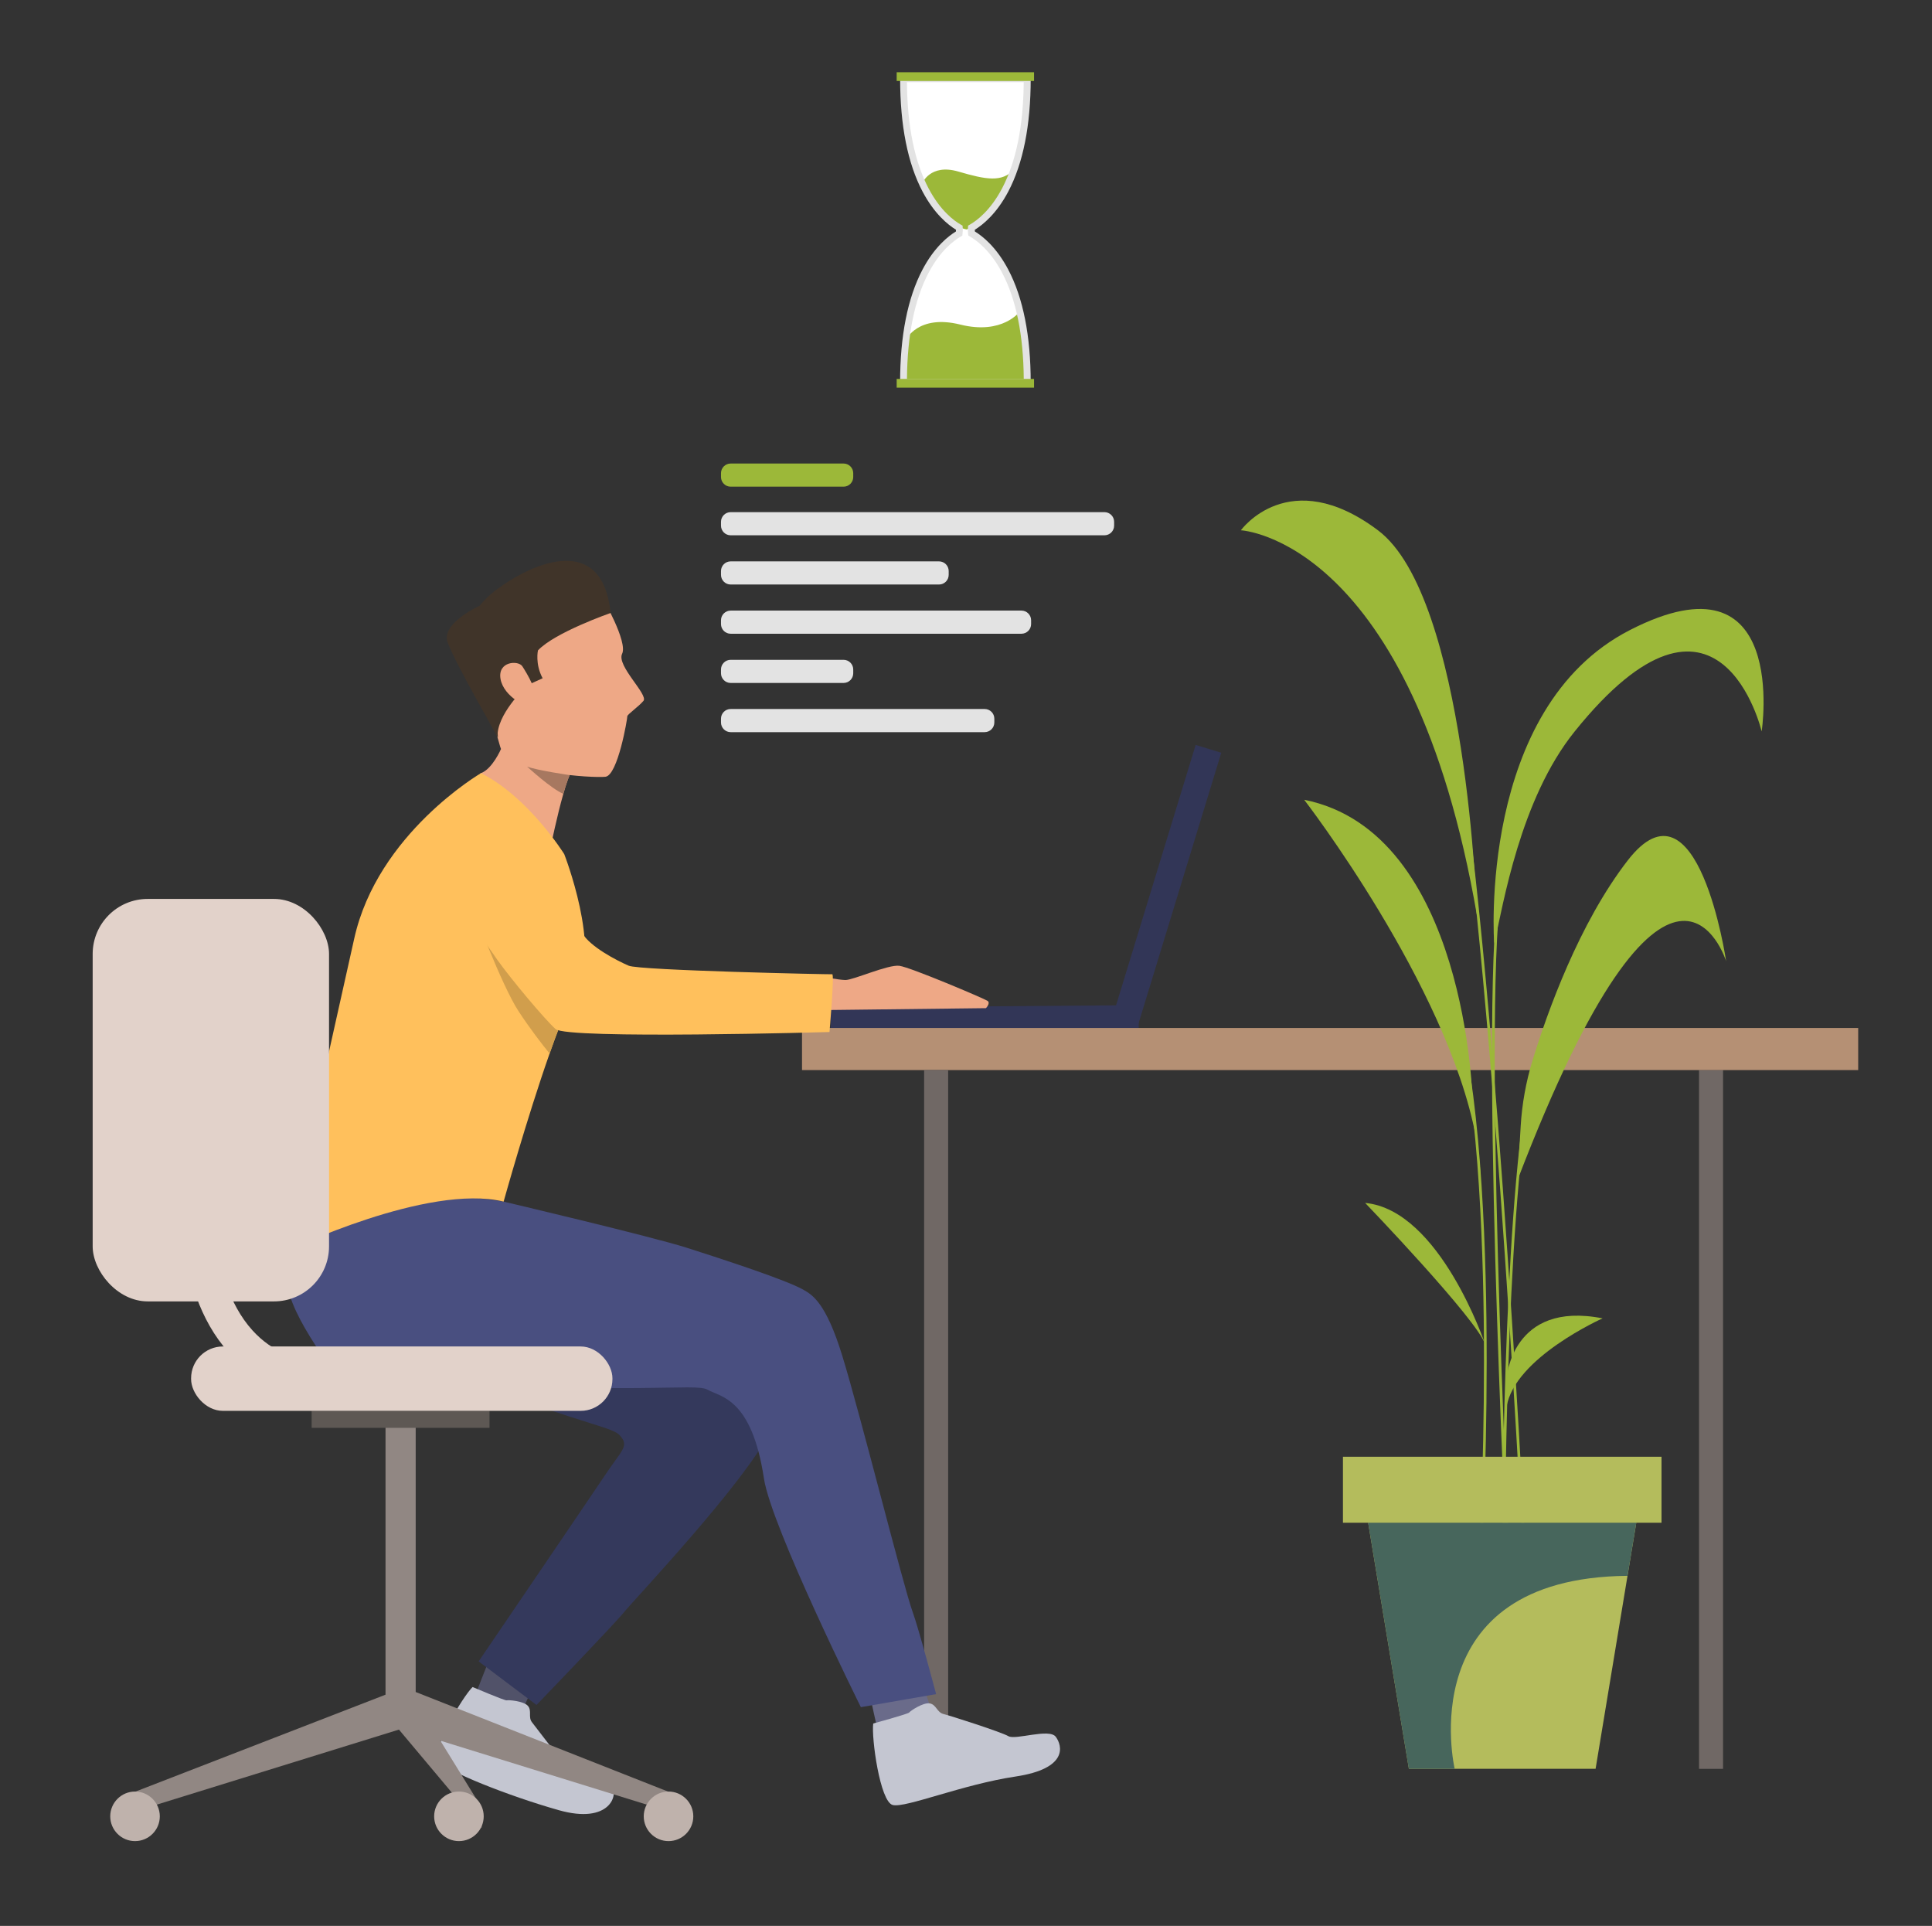<?xml version="1.0" encoding="UTF-8"?>
<svg xmlns="http://www.w3.org/2000/svg" version="1.1" viewBox="0 0 610.42 608.44">
  <rect x="0" y="0" width="610.42" height="608.44" fill="#333333" stroke="none"/>
  <defs>
    <style>
      .cls-1 {
        fill: #6a6b8a;
      }

      .cls-2 {
        fill: #b4bc5c;
      }

      .cls-3 {
        fill: #c4c6d1;
      }

      .cls-4 {
        fill: #d19e4c;
      }

      .cls-5 {
        fill: #ffc05c;
      }

      .cls-6 {
        fill: #fff;
      }

      .cls-7 {
        fill: #515269;
      }

      .cls-8 {
        fill: #918783;
      }

      .cls-9 {
        fill: #bfb2ac;
      }

      .cls-10 {
        fill: #5e5854;
      }

      .cls-11 {
        fill: #e3e3e3;
      }

      .cls-12 {
        fill: #47665c;
      }

      .cls-13 {
        fill: #34395c;
      }

      .cls-14 {
        fill: #9cb839;
      }

      .cls-15 {
        fill: #eddcc5;
      }

      .cls-16 {
        fill: #323657;
      }

      .cls-17 {
        fill: #b59074;
      }

      .cls-18 {
        fill: #494f80;
      }

      .cls-19 {
        fill: #a77860;
      }

      .cls-20 {
        fill: #403429;
      }

      .cls-21 {
        fill: #706865;
      }

      .cls-22 {
        fill: #eea886;
      }

      .cls-23 {
        fill: #e2d2ca;
      }
    </style>
  </defs>
  <!-- Generator: Adobe Illustrator 28.7.1, SVG Export Plug-In . SVG Version: 1.2.0 Build 142)  -->
  <g>
    <g id="_Слой_1" data-name="Слой_1">
      <g>
        <g>
          <rect class="cls-16" x="262.48" y="317.9" width="97.3" height="8.91" transform="translate(-2.43 2.37) rotate(-.43)"/>
          <rect class="cls-16" x="322.14" y="276.56" width="92.39" height="8.46" transform="translate(-7.9 550.9) rotate(-73)"/>
          <rect class="cls-21" x="536.81" y="338.07" width="7.59" height="220.75"/>
          <rect class="cls-17" x="253.39" y="324.77" width="333.7" height="13.3" transform="translate(840.49 662.83) rotate(180)"/>
          <rect class="cls-21" x="291.98" y="338.07" width="7.59" height="220.75" transform="translate(591.55 896.88) rotate(180)"/>
          <path class="cls-22" d="M259.62,308.52s5.03,1.01,7.44,1.09c2.41.08,13.54-4.97,17.1-4.49,3.56.48,26.79,10.35,27.85,11.07,1.05.72-.5,2.31-.5,2.31l-53.34.63,1.44-10.61Z"/>
          <path class="cls-7" d="M168.36,533.1l-3.42,7.4s-14.41-5.37-14.48-5.55c-.07-.18,3.97-10.28,3.97-10.28l13.94,8.43Z"/>
          <path class="cls-1" d="M291.79,532.94l3.99,11.65s-15.81,3.48-18.11,3.3c-.2-.02-2.99-13.2-2.99-13.2l17.12-1.75Z"/>
          <path class="cls-3" d="M275.89,544.49s11.05-3,11.38-3.48,4.38-3.22,6.47-2.87c2.09.35,2.28,2.85,4.37,3.36,2.09.51,18.24,5.68,20.48,6.99,2.24,1.32,12.92-2.57,14.98.2,2.06,2.77,4.05,10.04-12.73,12.56-16.79,2.51-34.76,10.01-38.78,8.99-4.02-1.02-6.78-21.28-6.16-25.75Z"/>
          <path class="cls-3" d="M149.32,532.97s10.24,4.37,10.78,4.21c.54-.17,5.28.19,6.67,1.72,1.38,1.53.02,3.55,1.31,5.2,1.28,1.65,8.59,11.31,10.72,13.54,1.75,1.82,11.33,3.53,14.41,6.74,2.32,2.42-.41,12.11-16.72,7.48-15.88-4.5-35.55-12.32-38-15.52-2.45-3.2,7.66-20.32,10.82-23.36Z"/>
          <path class="cls-13" d="M159.83,387.73s45.05,20.03,54.6,26.88c9.55,6.85,30.45,19.46,31.15,22.55.7,3.09,4.83.08-2.58,15.5-7.41,15.42-42.46,52.54-45.75,56.57-3.43,4.21-27.74,29.41-27.74,29.41l-18.28-13.77s35.16-51.7,40.25-59.3c5.09-7.6,7.38-8.73,4.37-12.08-3.01-3.36-15.03-3.31-76.9-28.94-6.18-2.56-23.43-8.49-25.71-16.8-4.11-15-.59-34.02,16.04-42.38,16.63-8.36,50.56,22.34,50.56,22.34Z"/>
          <path class="cls-22" d="M181.25,242.7c-.4.35-.83,1.11-1.27,2.16-.65,1.51-1.33,3.61-1.99,5.92-2.04,7.15-3.9,16.31-3.9,16.31,0,0-25.79-21.48-22.14-22.83,3.65-1.35,6.34-7.63,6.34-7.63,0,0,25.68,3.65,22.97,6.06Z"/>
          <path class="cls-15" d="M179.64,316.91s-20.93,40.01-21.83,55.02c-.91,15-43.69-4.72-43.69-4.72l65.52-50.29Z"/>
          <path class="cls-16" d="M157.89,370.97l.48,3.73.75,4.92s0,0,0,0c0,0,0,0,0,0-.64-.04-41.78-2.63-44.76-1.87-3,.76,5.66-9.7,5.66-9.7l37.88,2.92Z"/>
          <path class="cls-18" d="M159.12,379.62s46.54,10.95,58.05,14.63c11.51,3.68,31.31,10.15,36.63,13.19,2.83,1.61,7.14,4.03,12.31,20.85,5.86,19.07,19.23,72.69,22.27,81.04,1.91,5.24,7.39,25.88,7.39,25.88l-23.78,4.12s-28.33-57.02-30.62-72.23c-3.87-25.59-13.79-25.72-17.79-28.05-4.01-2.33-23.3,2.04-91.95-3.43-6.86-.55-25.62-.89-30.47-8.29-8.77-13.37-17.62-28.57-4-42.01,13.62-13.45,61.96-5.69,61.96-5.69Z"/>
          <path class="cls-22" d="M190.34,188.84s8.06,13.91,6.22,17.7c-1.84,3.79,8.41,12.96,6.73,14.9-1.68,1.94-5.15,4.3-5.09,4.86.06.57-2.98,18.7-6.93,19.1-3.95.41-30.98-1-33.22-9.45-2.24-8.45-8.83-26.97-10.39-30.41-1.55-3.44,14.03-30,42.68-16.71Z"/>
          <path class="cls-20" d="M157.03,186.15c-2.25,1.67-4.07,3.44-5.52,5.24-1.77.83-12.22,6.02-10.05,11.64,2.92,7.55,14.74,27.77,15.74,29.89.13.28.13-.25.04-1.38.73-7.14,9.52-15.14,9.52-15.14l4.69-2.12c-2.45-4.55-1.48-8.8-1.48-8.8,5.31-5.69,22.95-11.82,22.95-11.82-2.51-25.17-24.05-16.27-35.88-7.5Z"/>
          <path class="cls-22" d="M165.01,210.47c-1.25-1.9-7.83-1.59-6.87,4.02.96,5.61,9.03,10.12,10.79,7.61,1.76-2.5-2.59-9.61-3.92-11.64Z"/>
          <path class="cls-5" d="M182.12,312.69c-1.54,2.47-3.34,6.51-5.26,11.42-1.06,2.7-2.12,5.65-3.21,8.73-7.15,20.28-14.53,46.78-14.53,46.78-23.93-5.84-68.15,15.43-68.15,15.43.26-6.93,13.57-65.29,20.95-98.53,7.35-33.21,40.04-52.26,40.04-52.26,15.05,7.51,26.31,25.57,26.31,25.57,0,0,11.77,30.06,3.85,42.86Z"/>
          <path class="cls-19" d="M179.98,244.87c-.65,1.51-1.33,3.61-1.99,5.92-3.86-1.61-11.22-8.4-11.45-8.61,3.07,1.19,13.44,2.69,13.44,2.69Z"/>
          <path class="cls-4" d="M176.86,324.11c-1.06,2.7-2.12,5.65-3.21,8.73-2.28-2.79-6.16-7.8-9.82-13.38-5.45-8.37-14.34-32.31-14.89-33.82,4.75,6.58,22.27,30.7,27.91,38.47Z"/>
          <polygon class="cls-8" points="42.65 566.06 44.64 571.64 128.46 545.67 124.44 534.37 42.65 566.06"/>
          <rect class="cls-8" x="121.81" y="450.56" width="9.53" height="91.13"/>
          <rect class="cls-10" x="98.47" y="445.72" width="56.19" height="5.37"/>
          <polygon class="cls-8" points="211.22 566.06 209.24 571.64 125.42 545.67 129.1 533.66 211.22 566.06"/>
          <polygon class="cls-8" points="152.16 571.04 152.16 577.53 125.42 545.67 129.1 533.66 152.16 571.04"/>
          <path class="cls-9" d="M219.05,573.82c0,4.33-3.51,7.83-7.83,7.83s-7.83-3.51-7.83-7.83,3.51-7.83,7.83-7.83,7.83,3.51,7.83,7.83Z"/>
          <path class="cls-9" d="M152.83,573.82c0,4.33-3.51,7.83-7.83,7.83s-7.83-3.51-7.83-7.83,3.51-7.83,7.83-7.83,7.83,3.51,7.83,7.83Z"/>
          <path class="cls-9" d="M50.49,573.82c0,4.33-3.51,7.83-7.83,7.83s-7.83-3.51-7.83-7.83,3.51-7.83,7.83-7.83,7.83,3.51,7.83,7.83Z"/>
          <rect class="cls-23" x="60.38" y="425.38" width="133.12" height="20.34" rx="10.04" ry="10.04"/>
          <rect class="cls-23" x="29.28" y="283.99" width="74.68" height="127.15" rx="17.39" ry="17.39"/>
          <path class="cls-23" d="M104.81,440.66c-13.53,0-24.51-4.55-32.63-13.51-18.35-20.26-15.05-55.88-14.9-57.38.28-2.81,2.78-4.86,5.59-4.58,2.81.28,4.86,2.78,4.58,5.58-.04.41-2.96,32.69,12.33,49.54,6.19,6.82,14.38,10.13,25.04,10.13,2.82,0,5.11,2.29,5.11,5.11s-2.29,5.11-5.11,5.11Z"/>
          <path class="cls-5" d="M164.66,261.58s3.45,3.95,8.26,12.3c5.45,9.46,9.87,18.81,11.05,20.91,2.41,4.27,10.89,8.67,14.68,10.3,3.48,1.49,63.57,2.77,64.3,2.7.74-.07-.87,18.25-.87,18.25,0,0-82.94,2.37-86.56-.94-3.62-3.31-14.09-15.8-18.49-22.01-4.19-5.91-10.61-15.6-14.02-19.78-3.81-4.67-11.8-20.65-1.64-28.62,12.98-10.18,20.16,2.2,23.28,6.88Z"/>
        </g>
        <g>
          <path class="cls-14" d="M468.45,485.76l-.86-.05c.02-.31,1.66-31.94,1.2-69.12-.42-34.3-2.77-80.46-11.55-105.65l.81-.28c8.82,25.3,11.17,71.57,11.59,105.93.46,37.21-1.19,68.86-1.2,69.17Z"/>
          <path class="cls-14" d="M480.91,485.76c-.1-2.03-10.52-203.74-23.68-264.46l.84-.18c13.18,60.79,23.6,262.56,23.7,264.6l-.86.04Z"/>
          <path class="cls-14" d="M476.08,492.49c-.09-1.79-8.98-179.65-2.02-215.56l.85.16c-6.94,35.82,1.94,213.57,2.03,215.36l-.86.04Z"/>
          <path class="cls-14" d="M475.49,488.57h-.86c0-1,.09-100.52,8.15-145.94l.85.15c-8.04,45.34-8.14,144.79-8.14,145.79Z"/>
          <path class="cls-14" d="M545.38,303.67s-8.89-60.54-31.1-31.84c-15.34,19.82-25.35,47.78-30.08,63.2-2.07,6.76-3.32,13.74-3.74,20.79l-.99,16.97c48.2-125.79,65.91-69.13,65.91-69.13Z"/>
          <path class="cls-14" d="M556.6,231.1s8.89-57.9-41.57-32.08c-48.36,24.73-42.94,99.11-42.94,99.11,2.9-12.41,8.13-45.55,25.41-67.02,45.77-56.89,59.11,0,59.11,0Z"/>
          <path class="cls-14" d="M506.34,416.5c-28.78-5.68-30.34,18.99-30.34,18.99v9.04c2.43-15.58,30.34-28.03,30.34-28.03Z"/>
          <path class="cls-14" d="M435.37,167.53c-28.14-21.1-43.31,0-43.31,0,0,0,54.08,2.63,74.61,121.82,0,0-3.16-100.71-31.3-121.82Z"/>
          <path class="cls-14" d="M412.07,252.68s45.11,58.48,54.19,106.23l-1-11.17s-1.79-84.82-53.19-95.07Z"/>
          <path class="cls-14" d="M466.26,358.91l1.55,17.42c.16-5.54-.41-11.4-1.55-17.42Z"/>
          <path class="cls-14" d="M431.32,380.03s35.58,37.02,37.97,44.79c0,0-14.27-42.57-37.97-44.79Z"/>
          <polygon class="cls-2" points="504.13 558.81 516.99 481.07 432.27 481.07 445.14 558.81 504.13 558.81"/>
          <rect class="cls-2" x="424.31" y="460.22" width="100.65" height="20.84"/>
          <path class="cls-12" d="M516.99,481.07h-84.72l12.86,77.74h14.48s-14.17-60.34,54.6-60.97l2.78-16.78Z"/>
        </g>
        <path class="cls-11" d="M230.85,161.8h118.11c1.68,0,3.05,1.37,3.05,3.05v1.21c0,1.68-1.37,3.05-3.05,3.05h-118.11c-1.68,0-3.05-1.37-3.05-3.05v-1.21c0-1.68,1.37-3.05,3.05-3.05Z"/>
        <path class="cls-11" d="M230.85,223.99h80.26c1.68,0,3.05,1.37,3.05,3.05v1.21c0,1.68-1.37,3.05-3.05,3.05h-80.26c-1.68,0-3.05-1.37-3.05-3.05v-1.21c0-1.68,1.37-3.05,3.05-3.05Z"/>
        <path class="cls-11" d="M230.85,177.35h65.84c1.68,0,3.05,1.37,3.05,3.05v1.21c0,1.68-1.37,3.05-3.05,3.05h-65.84c-1.68,0-3.05-1.37-3.05-3.05v-1.21c0-1.68,1.37-3.05,3.05-3.05Z"/>
        <path class="cls-11" d="M230.85,192.9h91.88c1.68,0,3.05,1.37,3.05,3.05v1.21c0,1.68-1.37,3.05-3.05,3.05h-91.88c-1.68,0-3.05-1.37-3.05-3.05v-1.21c0-1.68,1.37-3.05,3.05-3.05Z"/>
        <path class="cls-11" d="M230.85,208.45h35.68c1.68,0,3.05,1.37,3.05,3.05v1.21c0,1.68-1.37,3.05-3.05,3.05h-35.68c-1.68,0-3.05-1.37-3.05-3.05v-1.21c0-1.68,1.37-3.05,3.05-3.05Z"/>
        <path class="cls-14" d="M230.85,146.44h35.68c1.68,0,3.05,1.37,3.05,3.05v1.21c0,1.68-1.37,3.05-3.05,3.05h-35.68c-1.68,0-3.05-1.37-3.05-3.05v-1.21c0-1.68,1.37-3.05,3.05-3.05Z"/>
        <g>
          <path class="cls-6" d="M306.97,73.76c-.07-.5-.1-1.12-.04-1.83,4.92-2.8,17.62-13.3,17.62-47.06h-39.08c0,33.77,12.71,44.26,17.63,47.06.04.52.04,1.15-.05,1.83-4.96,2.84-17.57,13.38-17.57,47.03h39.08c0-33.67-12.63-44.2-17.58-47.04Z"/>
          <path class="cls-14" d="M286.23,107.37s3.79-8.17,17.18-4.83c13.39,3.35,18.81-4.14,18.81-4.14l2.51,22.73h-38.5v-13.77Z"/>
          <path class="cls-14" d="M291.4,57.91s2.46-6.31,11.39-3.71c8.92,2.6,13.73,3.45,17.59-.63,0,0-3.96,14.08-14.9,18.91,0,0-8.05-.7-14.08-14.57Z"/>
          <path class="cls-11" d="M325.64,121.88h-41.25v-1.08c0-14.68,2.37-26.65,7.05-35.57,1.72-3.28,3.73-6.1,6-8.4,1.77-1.8,3.4-2.98,4.59-3.71.01-.18.02-.36.02-.54-2.54-1.56-6.86-5.03-10.56-12.04-4.71-8.93-7.09-20.93-7.09-35.65v-1.08h41.25v1.08c0,14.72-2.39,26.71-7.09,35.64-3.7,7.02-8.02,10.49-10.56,12.05,0,.18,0,.36.01.54,1.18.73,2.82,1.91,4.58,3.7,2.26,2.3,4.28,5.13,6,8.4,4.68,8.92,7.06,20.9,7.06,35.58v1.08ZM286.56,119.71h36.9c-.11-13.84-2.4-25.1-6.81-33.49-3.7-7.04-7.99-10.24-10.23-11.52l-.47-.27-.07-.53c-.09-.68-.1-1.37-.05-2.06l.05-.57.5-.28c2.23-1.27,6.53-4.45,10.23-11.48,4.42-8.4,6.72-19.68,6.84-33.55h-36.9c.11,13.87,2.41,25.16,6.84,33.56,3.71,7.03,8,10.21,10.23,11.48l.5.28.05.57c.05.69.03,1.38-.06,2.06l-.07.53-.46.27c-2.23,1.28-6.53,4.48-10.22,11.53-4.4,8.39-6.69,19.65-6.8,33.48Z"/>
          <rect class="cls-14" x="283.31" y="22.82" width="43.4" height="2.76"/>
          <rect class="cls-14" x="283.31" y="119.71" width="43.4" height="2.76"/>
        </g>
      </g>
    </g>
  </g>
</svg>